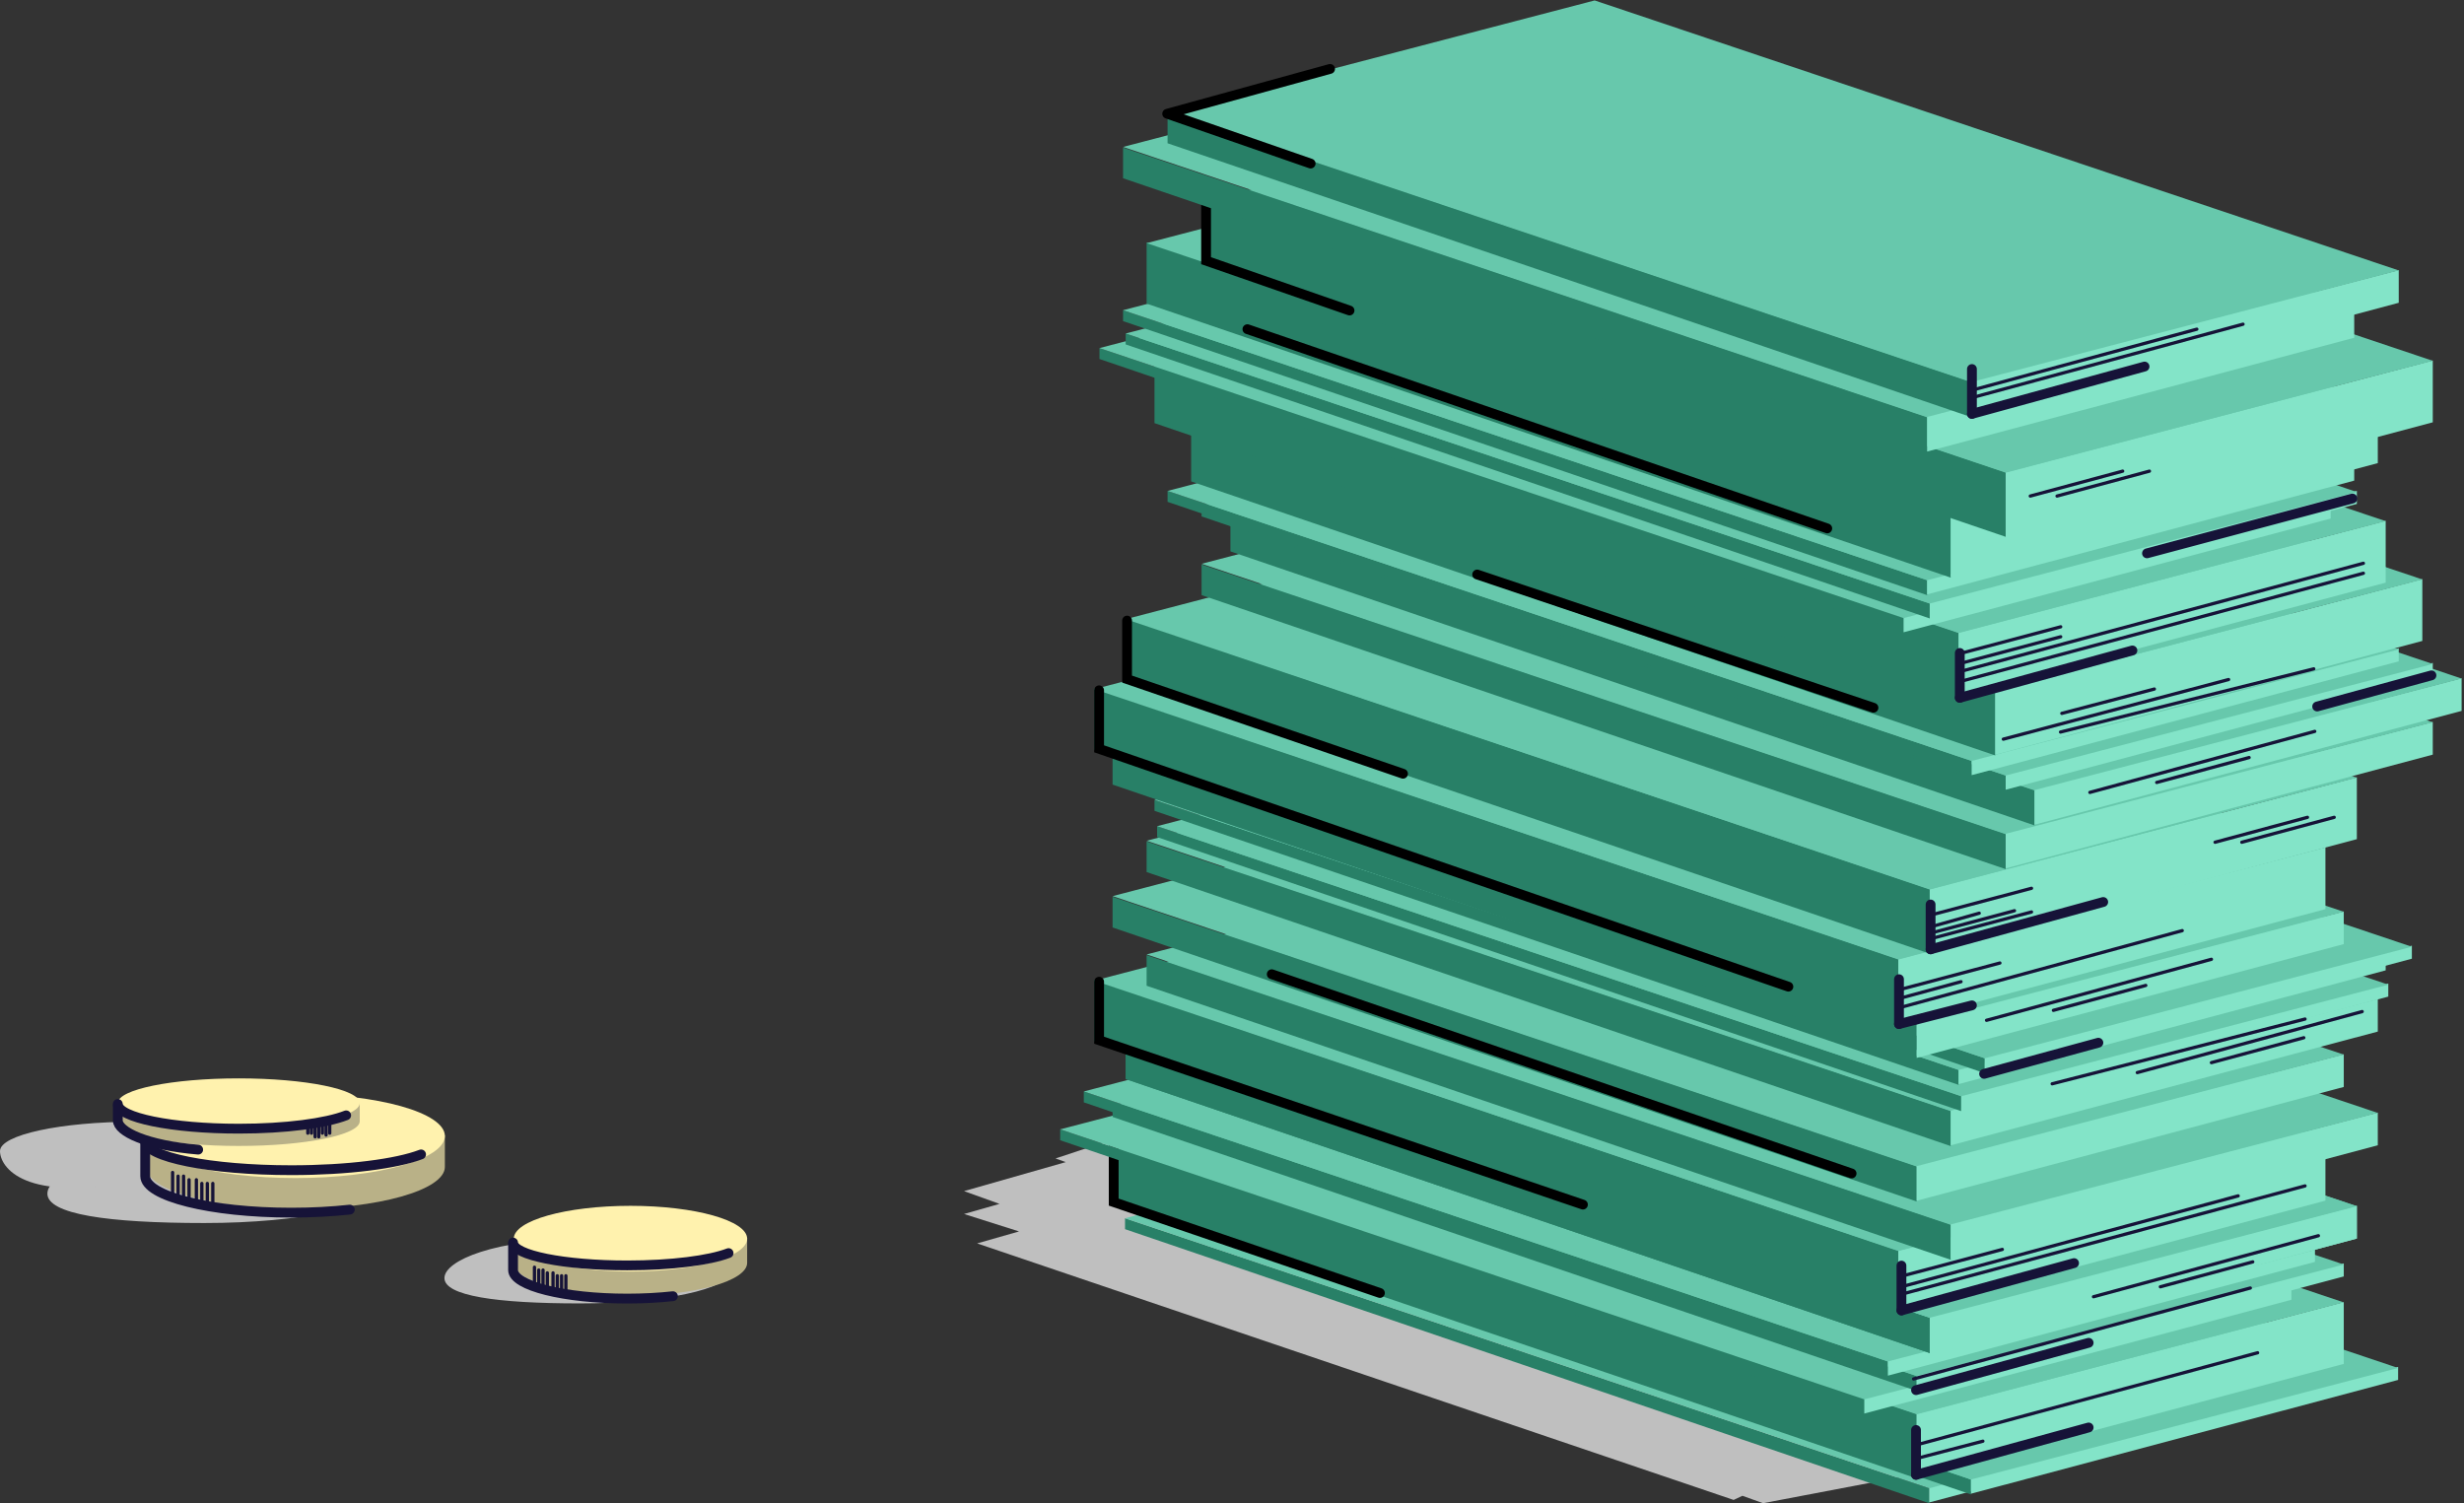 <svg width="754" height="460" viewBox="0 0 754 460" fill="none" xmlns="http://www.w3.org/2000/svg">
<rect x="0" y="0" width="754" height="460" fill="#333333" stroke="none"/>
<path d="M116 362.841C116 369.149 92.047 374.262 62.5 374.262C32.953 374.262 14.5 371.57 14.5 365.262C14.5 358.955 32.953 351.42 62.5 351.42C92.047 351.42 116 356.533 116 362.841Z" fill="#BFBFBF"/>
<path d="M83 352.236C83 357.192 64.42 361.21 41.5 361.21C7.5 368.262 0 357.192 0 352.236C0 347.28 18.58 343.262 41.5 343.262C64.42 343.262 83 347.28 83 352.236Z" fill="#BFBFBF"/>
<path d="M223.5 389.015C223.5 394.453 202.851 398.861 177.379 398.861C151.908 398.861 136 396.54 136 391.103C136 385.665 151.908 379.17 177.379 379.17C202.851 379.17 223.5 383.578 223.5 389.015Z" fill="#BFBFBF"/>
<path fill-rule="evenodd" clip-rule="evenodd" d="M90.422 369.953C115.668 369.953 136.134 364.19 136.134 357.081C136.134 356.993 136.131 356.905 136.124 356.818H136.133V347.36H120.392C112.367 345.396 101.888 344.208 90.422 344.208C78.957 344.208 68.477 345.396 60.453 347.36H44.71V356.818H44.72C44.714 356.905 44.711 356.993 44.711 357.081C44.711 364.19 65.177 369.953 90.422 369.953Z" fill="#B9B187"/>
<ellipse cx="90.421" cy="347.623" rx="45.711" ry="12.873" fill="#FFF2AE"/>
<path d="M44.434 349.148C44.434 354.088 64.454 358.093 89.151 358.093C106.419 358.093 121.401 356.135 128.851 353.268" stroke="#161338" stroke-width="3" stroke-linecap="round"/>
<path fill-rule="evenodd" clip-rule="evenodd" d="M73.065 350.68C93.51 350.68 110.083 347.294 110.083 343.118C110.083 343.066 110.08 343.015 110.075 342.964H110.083V337.408H97.337C90.838 336.254 82.351 335.556 73.065 335.556C63.779 335.556 55.292 336.254 48.794 337.408H36.048V342.964H36.055C36.05 343.015 36.047 343.066 36.047 343.118C36.047 347.294 52.621 350.68 73.065 350.68Z" fill="#B9B188"/>
<ellipse cx="73.065" cy="337.562" rx="37.018" ry="7.562" fill="#FFF2AE"/>
<path d="M36.047 337.828C36.047 342.005 52.62 345.39 73.065 345.39C87.359 345.39 99.761 343.735 105.929 341.312" stroke="#161338" stroke-width="3" stroke-linecap="round"/>
<path d="M100.898 342.859L100.898 346.773" stroke="#161338" stroke-linecap="round"/>
<path d="M98.66 342.859L98.66 346.772" stroke="#161338" stroke-linecap="round"/>
<path d="M95.309 343.977L95.309 346.772" stroke="#161338" stroke-linecap="round"/>
<path d="M94.191 343.977L94.191 346.773" stroke="#161338" stroke-linecap="round"/>
<path d="M96.426 343.978L96.426 347.892" stroke="#161338" stroke-linecap="round"/>
<path d="M99.781 342.859L99.781 347.332" stroke="#161338" stroke-linecap="round"/>
<path d="M97.543 343.419L97.543 347.892" stroke="#161338" stroke-linecap="round"/>
<path d="M60.645 351.804C44.858 350.51 36.047 346.297 36.047 342.859V338.387" stroke="#161338" stroke-width="3" stroke-linecap="round"/>
<path d="M107.048 370.16C101.568 370.759 95.515 371.091 89.151 371.091C64.454 371.091 44.434 366.085 44.434 359.91V349.847" stroke="#161338" stroke-width="3" stroke-linecap="round"/>
<path d="M60.09 367.735V361.026" stroke="#161338" stroke-linecap="round"/>
<path d="M56.172 366.618V359.91" stroke="#161338" stroke-linecap="round"/>
<path d="M52.82 365.501V358.792" stroke="#161338" stroke-linecap="round"/>
<path d="M63.441 369.415V362.148" stroke="#161338" stroke-linecap="round"/>
<path d="M61.762 369.415V362.148" stroke="#161338" stroke-linecap="round"/>
<path d="M57.852 368.294V361.026" stroke="#161338" stroke-linecap="round"/>
<path d="M54.501 367.178V359.91" stroke="#161338" stroke-linecap="round"/>
<path d="M65.121 369.415V362.148" stroke="#161338" stroke-linecap="round"/>
<g opacity="0.3">
<mask id="mask0" mask-type="alpha" maskUnits="userSpaceOnUse" x="46" y="336" width="91" height="38">
<path d="M48.464 338.229C54.247 338.229 73.868 333.504 109.179 338.229C109.179 338.229 132.308 341.602 135.2 348.83C138.091 356.058 132.308 365.213 132.308 365.213C132.308 365.213 112.552 374.369 89.904 373.405C67.257 372.441 48.464 365.213 48.464 365.213C52.957 354.184 42.681 338.229 48.464 338.229Z" fill="#C4C4C4"/>
</mask>
<g mask="url(#mask0)">
<rect x="237.355" y="746.852" width="608.112" height="778.692" transform="rotate(-180 237.355 746.852)"/>
</g>
</g>
<path fill-rule="evenodd" clip-rule="evenodd" d="M192.924 396.503C212.646 396.503 228.634 392.001 228.634 386.447C228.634 386.378 228.631 386.309 228.626 386.24H228.634V378.852H216.329C210.061 377.319 201.877 376.391 192.924 376.391C183.97 376.391 175.786 377.319 169.519 378.852H157.214V386.24H157.221C157.216 386.309 157.214 386.378 157.214 386.447C157.214 392.001 173.202 396.503 192.924 396.503Z" fill="#B9B187"/>
<ellipse cx="192.925" cy="379.056" rx="35.71" ry="10.056" fill="#FFF2AE"/>
<path d="M157 380.246C157 384.105 172.64 387.234 191.933 387.234C205.423 387.234 217.127 385.704 222.948 383.465" stroke="#161338" stroke-width="3" stroke-linecap="round"/>
<path d="M205.915 396.658C201.634 397.126 196.905 397.386 191.934 397.386C172.641 397.386 157 393.475 157 388.651V380.79" stroke="#161338" stroke-width="3" stroke-linecap="round"/>
<path d="M169.231 394.764V389.523" stroke="#161338" stroke-linecap="round"/>
<path d="M166.17 393.89V388.649" stroke="#161338" stroke-linecap="round"/>
<path d="M163.552 393.019V387.778" stroke="#161338" stroke-linecap="round"/>
<path d="M171.85 396.077V390.399" stroke="#161338" stroke-linecap="round"/>
<path d="M170.537 396.077V390.399" stroke="#161338" stroke-linecap="round"/>
<path d="M167.482 395.201V389.523" stroke="#161338" stroke-linecap="round"/>
<path d="M164.865 394.327V388.649" stroke="#161338" stroke-linecap="round"/>
<path d="M173.162 396.077V390.399" stroke="#161338" stroke-linecap="round"/>
<g opacity="0.3">
<mask id="mask1" mask-type="alpha" maskUnits="userSpaceOnUse" x="158" y="370" width="71" height="30">
<path d="M160.15 371.715C164.667 371.714 179.995 368.024 207.58 371.715C207.58 371.715 225.649 374.35 227.908 379.996C230.166 385.643 225.649 392.795 225.649 392.795C225.649 392.795 210.215 399.947 192.523 399.194C174.831 398.441 160.15 392.795 160.15 392.795C163.659 384.179 155.632 371.715 160.15 371.715Z" fill="#C4C4C4"/>
</mask>
<g mask="url(#mask1)">
<rect x="307.712" y="690.933" width="475.059" height="608.317" transform="rotate(-180 307.712 690.933)"/>
</g>
</g>
<path d="M433.5 318L323 354.5L326.123 355.623L295 364.5L305.856 368.404L295 371.5L311.838 376.838L299 380.5L530.5 459L533.2 457.735L539.5 460L608.868 446.795L680 430L669.715 426.441L680 423L679.069 422.678L708 413L433.5 318Z" fill="#BFBFBF"/>
<path d="M344.267 372.804L590.324 455.43V459.998L344.267 376.143L344.267 372.804Z" fill="#288067"/>
<path d="M590.325 455.093L721.017 420.965V424.955L590.325 459.776L590.325 455.093Z" fill="#83E4C8"/>
<path d="M474.959 338.675L721.015 421.301L590.323 455.429L344.266 372.803L474.959 338.675Z" fill="#67C8AC"/>
<path d="M357.087 370.125L603.144 452.751V457.32L357.087 373.465L357.087 370.125Z" fill="#288067"/>
<path d="M603.145 452.413L733.837 418.285V422.276L603.145 457.097L603.145 452.413Z" fill="#83E4C8"/>
<path d="M487.778 335.996L733.835 418.622L603.143 452.75L357.086 370.124L487.778 335.996Z" fill="#67C8AC"/>
<path d="M340.457 349.827L586.513 432.79V452.416L340.457 368.561L340.457 349.827Z" fill="#288067"/>
<path d="M586.516 432.79L717.209 398.445V417.372L586.516 452.193L586.516 432.79Z" fill="#83E4C8"/>
<path d="M471.149 315.929L717.206 398.555L586.513 432.683L340.457 350.057L471.149 315.929Z" fill="#67C8AC"/>
<path d="M340.801 349.949V367.859L422.267 395.677" stroke="black" stroke-width="3" stroke-linecap="round"/>
<path d="M324.43 345.597L570.486 428.223V432.791L324.43 348.936L324.43 345.597Z" fill="#288067"/>
<path d="M570.488 427.885L701.18 393.757V397.748L570.488 432.569L570.488 427.885Z" fill="#83E4C8"/>
<path d="M455.122 311.468L701.179 394.094L570.486 428.222L324.43 345.596L455.122 311.468Z" fill="#67C8AC"/>
<path d="M340.457 338.457L586.513 421.083V425.652L340.457 341.796L340.457 338.457Z" fill="#288067"/>
<path d="M586.516 420.745L717.209 386.617V390.608L586.516 425.429L586.516 420.745Z" fill="#83E4C8"/>
<path d="M471.149 304.332L717.206 386.958L586.513 421.086L340.457 338.46L471.149 304.332Z" fill="#67C8AC"/>
<path d="M331.649 333.999L577.706 416.625V421.193L331.649 337.338L331.649 333.999Z" fill="#288067"/>
<path d="M577.707 416.287L708.399 382.159V386.149L577.707 420.971L577.707 416.287Z" fill="#83E4C8"/>
<path d="M462.341 299.871L708.398 382.497L577.705 416.625L331.648 333.999L462.341 299.871Z" fill="#67C8AC"/>
<path d="M344.461 320.837L590.518 403.354V414.059L344.461 330.204L344.461 320.837Z" fill="#288067"/>
<path d="M590.519 402.904L721.211 369.005V379.011L590.519 413.832L590.519 402.904Z" fill="#83E4C8"/>
<path d="M475.153 286.489L721.21 369.115L590.518 403.243L344.461 320.617L475.153 286.489Z" fill="#67C8AC"/>
<path d="M344.461 320.837L590.518 403.354V414.059L344.461 330.204L344.461 320.837Z" fill="#288067"/>
<path d="M590.519 402.904L721.211 369.005V379.011L590.519 413.832L590.519 402.904Z" fill="#83E4C8"/>
<path d="M475.153 286.489L721.21 369.115L590.518 403.243L344.461 320.617L475.153 286.489Z" fill="#67C8AC"/>
<path d="M334.848 299.871L580.904 382.834V402.459L334.848 318.604L334.848 299.871Z" fill="#288067"/>
<path d="M580.905 382.832L711.598 348.487V367.414L580.905 402.235L580.905 382.832Z" fill="#83E4C8"/>
<path d="M465.54 265.972L711.597 348.597L580.904 382.725L334.848 300.1L465.54 265.972Z" fill="#67C8AC"/>
<path d="M581.852 396.059L705.353 362.906" stroke="#161338" stroke-linecap="round"/>
<path d="M581.852 393.772L684.894 365.954" stroke="#161338" stroke-linecap="round"/>
<path d="M585.571 421.971L688.614 394.153" stroke="#161338" stroke-linecap="round"/>
<path d="M587.804 441.786L690.846 413.968" stroke="#161338" stroke-linecap="round"/>
<path d="M581.852 401.011L581.852 387.292" stroke="#161338" stroke-width="3" stroke-linecap="round"/>
<path d="M581.852 401.012L634.675 386.531" stroke="#161338" stroke-width="3" stroke-linecap="round"/>
<path d="M582.594 390.342L612.726 382.34" stroke="#161338" stroke-linecap="round"/>
<path d="M350.871 292.288L596.928 374.805V385.51L350.871 301.655L350.871 292.288Z" fill="#288067"/>
<path d="M596.931 374.358L727.623 340.459V350.465L596.931 385.286L596.931 374.358Z" fill="#83E4C8"/>
<path d="M481.564 257.944L727.62 340.57L596.928 374.698L350.871 292.072L481.564 257.944Z" fill="#67C8AC"/>
<path d="M340.457 274.449L586.514 356.966V367.671L340.457 283.816L340.457 274.449Z" fill="#288067"/>
<path d="M586.517 356.516L717.209 322.617V332.623L586.517 367.444L586.517 356.516Z" fill="#83E4C8"/>
<path d="M471.149 240.102L717.206 322.727L586.514 356.855L340.457 274.229L471.149 240.102Z" fill="#67C8AC"/>
<path d="M350.871 257.496L596.928 340.013V350.718L350.871 266.863L350.871 257.496Z" fill="#288067"/>
<path d="M596.931 339.566L727.623 305.667V315.673L596.931 350.494L596.931 339.566Z" fill="#83E4C8"/>
<path d="M481.564 223.152L727.62 305.778L596.928 339.906L350.871 257.28L481.564 223.152Z" fill="#67C8AC"/>
<path d="M354.082 252.824L600.139 335.45V340.018L354.082 256.163L354.082 252.824Z" fill="#288067"/>
<path d="M600.142 335.109L730.834 300.981V304.972L600.142 339.793L600.142 335.109Z" fill="#83E4C8"/>
<path d="M484.774 218.695L730.831 301.321L600.139 335.449L354.082 252.823L484.774 218.695Z" fill="#67C8AC"/>
<path d="M353.283 244.789L599.34 327.414V331.983L353.283 248.128L353.283 244.789Z" fill="#288067"/>
<path d="M599.341 327.076L730.033 292.948V296.939L599.341 331.76L599.341 327.076Z" fill="#83E4C8"/>
<path d="M483.975 210.66L730.031 293.286L599.339 327.414L353.282 244.788L483.975 210.66Z" fill="#67C8AC"/>
<path d="M361.293 241.222L607.35 323.847V328.416L361.293 244.561L361.293 241.222Z" fill="#288067"/>
<path d="M607.356 323.511L738.048 289.383V293.373L607.356 328.194L607.356 323.511Z" fill="#83E4C8"/>
<path d="M491.985 207.094L738.042 289.719L607.35 323.847L361.293 241.222L491.985 207.094Z" fill="#67C8AC"/>
<path d="M340.457 230.734L586.513 313.251V323.956L340.457 240.101L340.457 230.734Z" fill="#288067"/>
<path d="M586.516 312.804L717.209 278.905V288.911L586.516 323.732L586.516 312.804Z" fill="#83E4C8"/>
<path d="M471.149 196.39L717.206 279.015L586.513 313.143L340.457 230.518L471.149 196.39Z" fill="#67C8AC"/>
<path d="M334.848 210.66L580.904 293.623V313.249L334.848 229.394L334.848 210.66Z" fill="#288067"/>
<path d="M580.905 293.623L711.598 259.278V278.205L580.905 313.026L580.905 293.623Z" fill="#83E4C8"/>
<path d="M465.54 176.762L711.597 259.387L580.904 293.515L334.848 210.89L465.54 176.762Z" fill="#67C8AC"/>
<path d="M344.461 189.25L590.518 272.213V291.839L344.461 207.984L344.461 189.25Z" fill="#288067"/>
<path d="M590.519 272.211L721.211 237.866V256.793L590.519 291.614L590.519 272.211Z" fill="#83E4C8"/>
<path d="M475.153 155.352L721.21 237.977L590.518 272.105L344.461 189.479L475.153 155.352Z" fill="#67C8AC"/>
<path d="M367.695 172.75L613.752 255.267V265.972L367.695 182.117L367.695 172.75Z" fill="#288067"/>
<path d="M613.753 254.821L744.445 220.922V230.928L613.753 265.749L613.753 254.821Z" fill="#83E4C8"/>
<path d="M498.388 138.402L744.444 221.028L613.752 255.156L367.695 172.53L498.388 138.402Z" fill="#67C8AC"/>
<path d="M376.521 159.367L622.577 241.884V252.589L376.521 168.734L376.521 159.367Z" fill="#288067"/>
<path d="M622.578 241.438L753.271 207.539V217.545L622.578 252.366L622.578 241.438Z" fill="#83E4C8"/>
<path d="M507.212 125.024L753.269 207.65L622.576 241.778L376.52 159.152L507.212 125.024Z" fill="#67C8AC"/>
<path d="M639.512 242.489L708.331 223.816" stroke="#161338" stroke-linecap="round"/>
<path d="M607.891 312.226L676.709 293.554" stroke="#161338" stroke-linecap="round"/>
<path d="M640.625 396.821L709.444 378.148" stroke="#161338" stroke-linecap="round"/>
<path d="M654.02 328.231L722.838 309.559" stroke="#161338" stroke-linecap="round"/>
<path d="M659.969 239.442L688.24 231.82" stroke="#161338" stroke-linecap="round"/>
<path d="M628.352 309.176L656.623 301.555" stroke="#161338" stroke-linecap="round"/>
<path d="M686.008 257.735L714.279 250.113" stroke="#161338" stroke-linecap="round"/>
<path d="M677.827 257.735L706.099 250.113" stroke="#161338" stroke-linecap="round"/>
<path d="M661.086 393.774L689.357 386.152" stroke="#161338" stroke-linecap="round"/>
<path d="M676.707 325.184L704.979 317.562" stroke="#161338" stroke-linecap="round"/>
<path d="M627.98 331.659L705.355 311.844" stroke="#161338" stroke-linecap="round"/>
<path d="M582.97 199.048L651.789 180.376" stroke="#161338" stroke-linecap="round"/>
<path d="M367.695 154.691L613.752 237.317V241.886L367.695 158.031L367.695 154.691Z" fill="#288067"/>
<path d="M613.753 236.979L744.445 202.852V206.842L613.753 241.663L613.753 236.979Z" fill="#83E4C8"/>
<path d="M498.388 120.562L744.444 203.188L613.752 237.316L367.695 154.69L498.388 120.562Z" fill="#67C8AC"/>
<path d="M357.281 150.231L603.338 232.856V237.425L357.281 153.57L357.281 150.231Z" fill="#288067"/>
<path d="M603.339 232.519L734.031 198.391V202.381L603.339 237.202L603.339 232.519Z" fill="#83E4C8"/>
<path d="M487.974 116.102L734.031 198.728L603.338 232.855L357.282 150.23L487.974 116.102Z" fill="#67C8AC"/>
<path d="M364.498 128.589L610.554 211.552V231.178L364.498 147.323L364.498 128.589Z" fill="#288067"/>
<path d="M610.556 211.552L741.248 177.207V196.133L610.556 230.955L610.556 211.552Z" fill="#83E4C8"/>
<path d="M495.189 94.691L741.246 177.317L610.554 211.445L364.497 128.819L495.189 94.691Z" fill="#67C8AC"/>
<path d="M681.963 207.949L613.034 226.192" stroke="#161338" stroke-linecap="round"/>
<path d="M659.248 210.855L630.932 218.3" stroke="#161338" stroke-linecap="round"/>
<path d="M708.024 204.681L630.533 224.013" stroke="#161338" stroke-linecap="round"/>
<path d="M353.283 110.75L599.339 193.713V213.339L353.283 129.484L353.283 110.75Z" fill="#288067"/>
<path d="M599.34 193.711L730.033 159.366V178.293L599.34 213.114L599.34 193.711Z" fill="#83E4C8"/>
<path d="M483.974 76.851L730.031 159.476L599.338 193.604L353.282 110.979L483.974 76.851Z" fill="#67C8AC"/>
<path d="M336.449 106.52L582.506 189.145V193.714L336.449 109.859L336.449 106.52Z" fill="#288067"/>
<path d="M582.507 188.808L713.199 154.68V158.67L582.507 193.491L582.507 188.808Z" fill="#83E4C8"/>
<path d="M467.142 72.391L713.198 155.016L582.506 189.144L336.449 106.519L467.142 72.391Z" fill="#67C8AC"/>
<path d="M344.461 102.059L590.518 184.684V189.253L344.461 105.398L344.461 102.059Z" fill="#288067"/>
<path d="M590.519 184.348L721.211 150.22V154.21L590.519 189.032L590.519 184.348Z" fill="#83E4C8"/>
<path d="M475.153 67.931L721.21 150.556L590.518 184.684L344.461 102.059L475.153 67.931Z" fill="#67C8AC"/>
<path d="M343.66 94.926L589.717 177.551V182.12L343.66 98.265L343.66 94.926Z" fill="#288067"/>
<path d="M589.715 177.21L720.407 143.082V147.072L589.715 181.893L589.715 177.21Z" fill="#83E4C8"/>
<path d="M474.353 60.797L720.409 143.422L589.717 177.55L343.66 94.925L474.353 60.797Z" fill="#67C8AC"/>
<path d="M350.871 74.176L596.928 157.139V176.764L350.871 92.909L350.871 74.176Z" fill="#288067"/>
<path d="M596.931 157.136L727.623 122.791V141.718L596.931 176.539L596.931 157.136Z" fill="#83E4C8"/>
<path d="M481.564 40.276L727.62 122.902L596.928 157.03L350.871 74.404L481.564 40.276Z" fill="#67C8AC"/>
<path d="M367.695 61.684L613.752 144.647V164.273L367.695 80.418L367.695 61.684Z" fill="#288067"/>
<path d="M613.753 144.65L744.445 110.305V129.232L613.753 164.053L613.753 144.65Z" fill="#83E4C8"/>
<path d="M498.388 27.786L744.444 110.411L613.752 144.539L367.695 61.914L498.388 27.786Z" fill="#67C8AC"/>
<path d="M629.469 151.797L657.74 144.176" stroke="#161338" stroke-linecap="round"/>
<path d="M621.282 151.797L649.554 144.176" stroke="#161338" stroke-linecap="round"/>
<path d="M369.07 61.867V79.777L412.966 95.02" stroke="black" stroke-width="3" stroke-linecap="round"/>
<path d="M343.66 45.18L589.717 127.697V138.402L343.66 54.547L343.66 45.18Z" fill="#288067"/>
<path d="M589.715 127.251L720.407 93.352V103.358L589.715 138.179L589.715 127.251Z" fill="#83E4C8"/>
<path d="M474.353 10.836L720.409 93.461L589.717 127.589L343.66 44.964L474.353 10.836Z" fill="#67C8AC"/>
<path d="M357.281 34.477L603.338 116.994V127.698L357.281 43.843L357.281 34.477Z" fill="#288067"/>
<path d="M603.339 116.548L734.031 82.649V92.655L603.339 127.476L603.339 116.548Z" fill="#83E4C8"/>
<path d="M487.974 0.133L734.031 82.758L603.338 116.886L357.282 34.261L487.974 0.133Z" fill="#67C8AC"/>
<path d="M407.015 21.09L357.168 34.808L401.063 50.051" stroke="black" stroke-width="3" stroke-linecap="round" stroke-linejoin="round"/>
<path d="M603.425 121.693L686.38 99.21" stroke="#161338" stroke-linecap="round"/>
<path d="M603.425 119.409L672.244 100.737" stroke="#161338" stroke-linecap="round"/>
<path d="M603.425 126.647L603.425 112.928" stroke="#161338" stroke-width="3" stroke-linecap="round"/>
<path d="M603.425 126.648L656.248 112.167" stroke="#161338" stroke-width="3" stroke-linecap="round"/>
<path d="M586.316 446.359L606.776 441.024" stroke="#161338" stroke-linecap="round"/>
<path d="M586.316 451.313L586.316 437.595" stroke="#161338" stroke-width="3" stroke-linecap="round"/>
<path d="M586.317 451.312L639.14 436.832" stroke="#161338" stroke-width="3" stroke-linecap="round"/>
<path d="M586.316 425.398L639.14 410.918" stroke="#161338" stroke-width="3" stroke-linecap="round"/>
<path d="M607.148 328.613L642.116 319.086" stroke="#161338" stroke-width="3" stroke-linecap="round"/>
<path d="M709.07 216.196L744.038 206.669" stroke="#161338" stroke-width="3" stroke-linecap="round"/>
<path d="M656.996 169.325L719.863 152.559" stroke="#161338" stroke-width="3" stroke-linecap="round"/>
<path d="M599.708 208.578L723.21 175.425" stroke="#161338" stroke-linecap="round"/>
<path d="M599.708 205.527L723.209 172.374" stroke="#161338" stroke-linecap="round"/>
<path d="M599.708 213.531L599.708 199.813" stroke="#161338" stroke-width="3" stroke-linecap="round"/>
<path d="M599.708 213.531L652.532 199.051" stroke="#161338" stroke-width="3" stroke-linecap="round"/>
<path d="M600.458 202.86L630.589 194.858" stroke="#161338" stroke-linecap="round"/>
<path d="M600.458 199.814L630.589 191.812" stroke="#161338" stroke-linecap="round"/>
<path d="M581.105 308.415L667.78 284.789" stroke="#161338" stroke-linecap="round"/>
<path d="M581.105 313.367L581.105 299.648" stroke="#161338" stroke-width="3" stroke-linecap="round"/>
<path d="M581.105 313.369L603.425 307.653" stroke="#161338" stroke-width="3" stroke-linecap="round"/>
<path d="M581.851 302.698L611.983 294.696" stroke="#161338" stroke-linecap="round"/>
<path d="M581.851 305.368L600.079 300.414" stroke="#161338" stroke-linecap="round"/>
<path d="M590.776 285.551L616.444 278.691" stroke="#161338" stroke-linecap="round"/>
<path d="M590.776 283.645L605.656 279.453" stroke="#161338" stroke-linecap="round"/>
<path d="M590.776 290.503L590.776 276.785" stroke="#161338" stroke-width="3" stroke-linecap="round"/>
<path d="M590.776 290.504L643.599 276.024" stroke="#161338" stroke-width="3" stroke-linecap="round"/>
<path d="M591.522 279.834L621.654 271.832" stroke="#161338" stroke-linecap="round"/>
<path d="M591.522 287.077L621.654 279.074" stroke="#161338" stroke-linecap="round"/>
<path d="M344.891 189.902V207.812L429.333 236.773" stroke="black" stroke-width="3" stroke-linecap="round"/>
<path d="M389.16 298.125L566.601 359.095" stroke="black" stroke-width="3" stroke-linecap="round"/>
<path d="M381.715 100.735L559.156 161.706" stroke="black" stroke-width="3" stroke-linecap="round"/>
<path d="M452.024 175.804L573.294 216.578" stroke="black" stroke-width="3" stroke-linecap="round"/>
<path d="M336.336 300.414V318.324L484.389 368.625" stroke="black" stroke-width="3" stroke-linecap="round"/>
<path d="M336.336 211.243V229.153L547.256 301.936" stroke="black" stroke-width="3" stroke-linecap="round"/>
<g opacity="0.15">
<mask id="mask2" mask-type="alpha" maskUnits="userSpaceOnUse" x="355" y="0" width="376" height="458">
<path d="M488.749 0L731 83.5L714.734 414.632L588.5 457.5L355.898 371.97V197.647L375.196 182.033V99.939L361.196 36.432L488.749 0Z" fill="#C4C4C4"/>
</mask>
<g mask="url(#mask2)">
<rect x="796.52" y="804.833" width="639.523" height="818.913" transform="rotate(-180 796.52 804.833)"/>
</g>
</g>
</svg>
